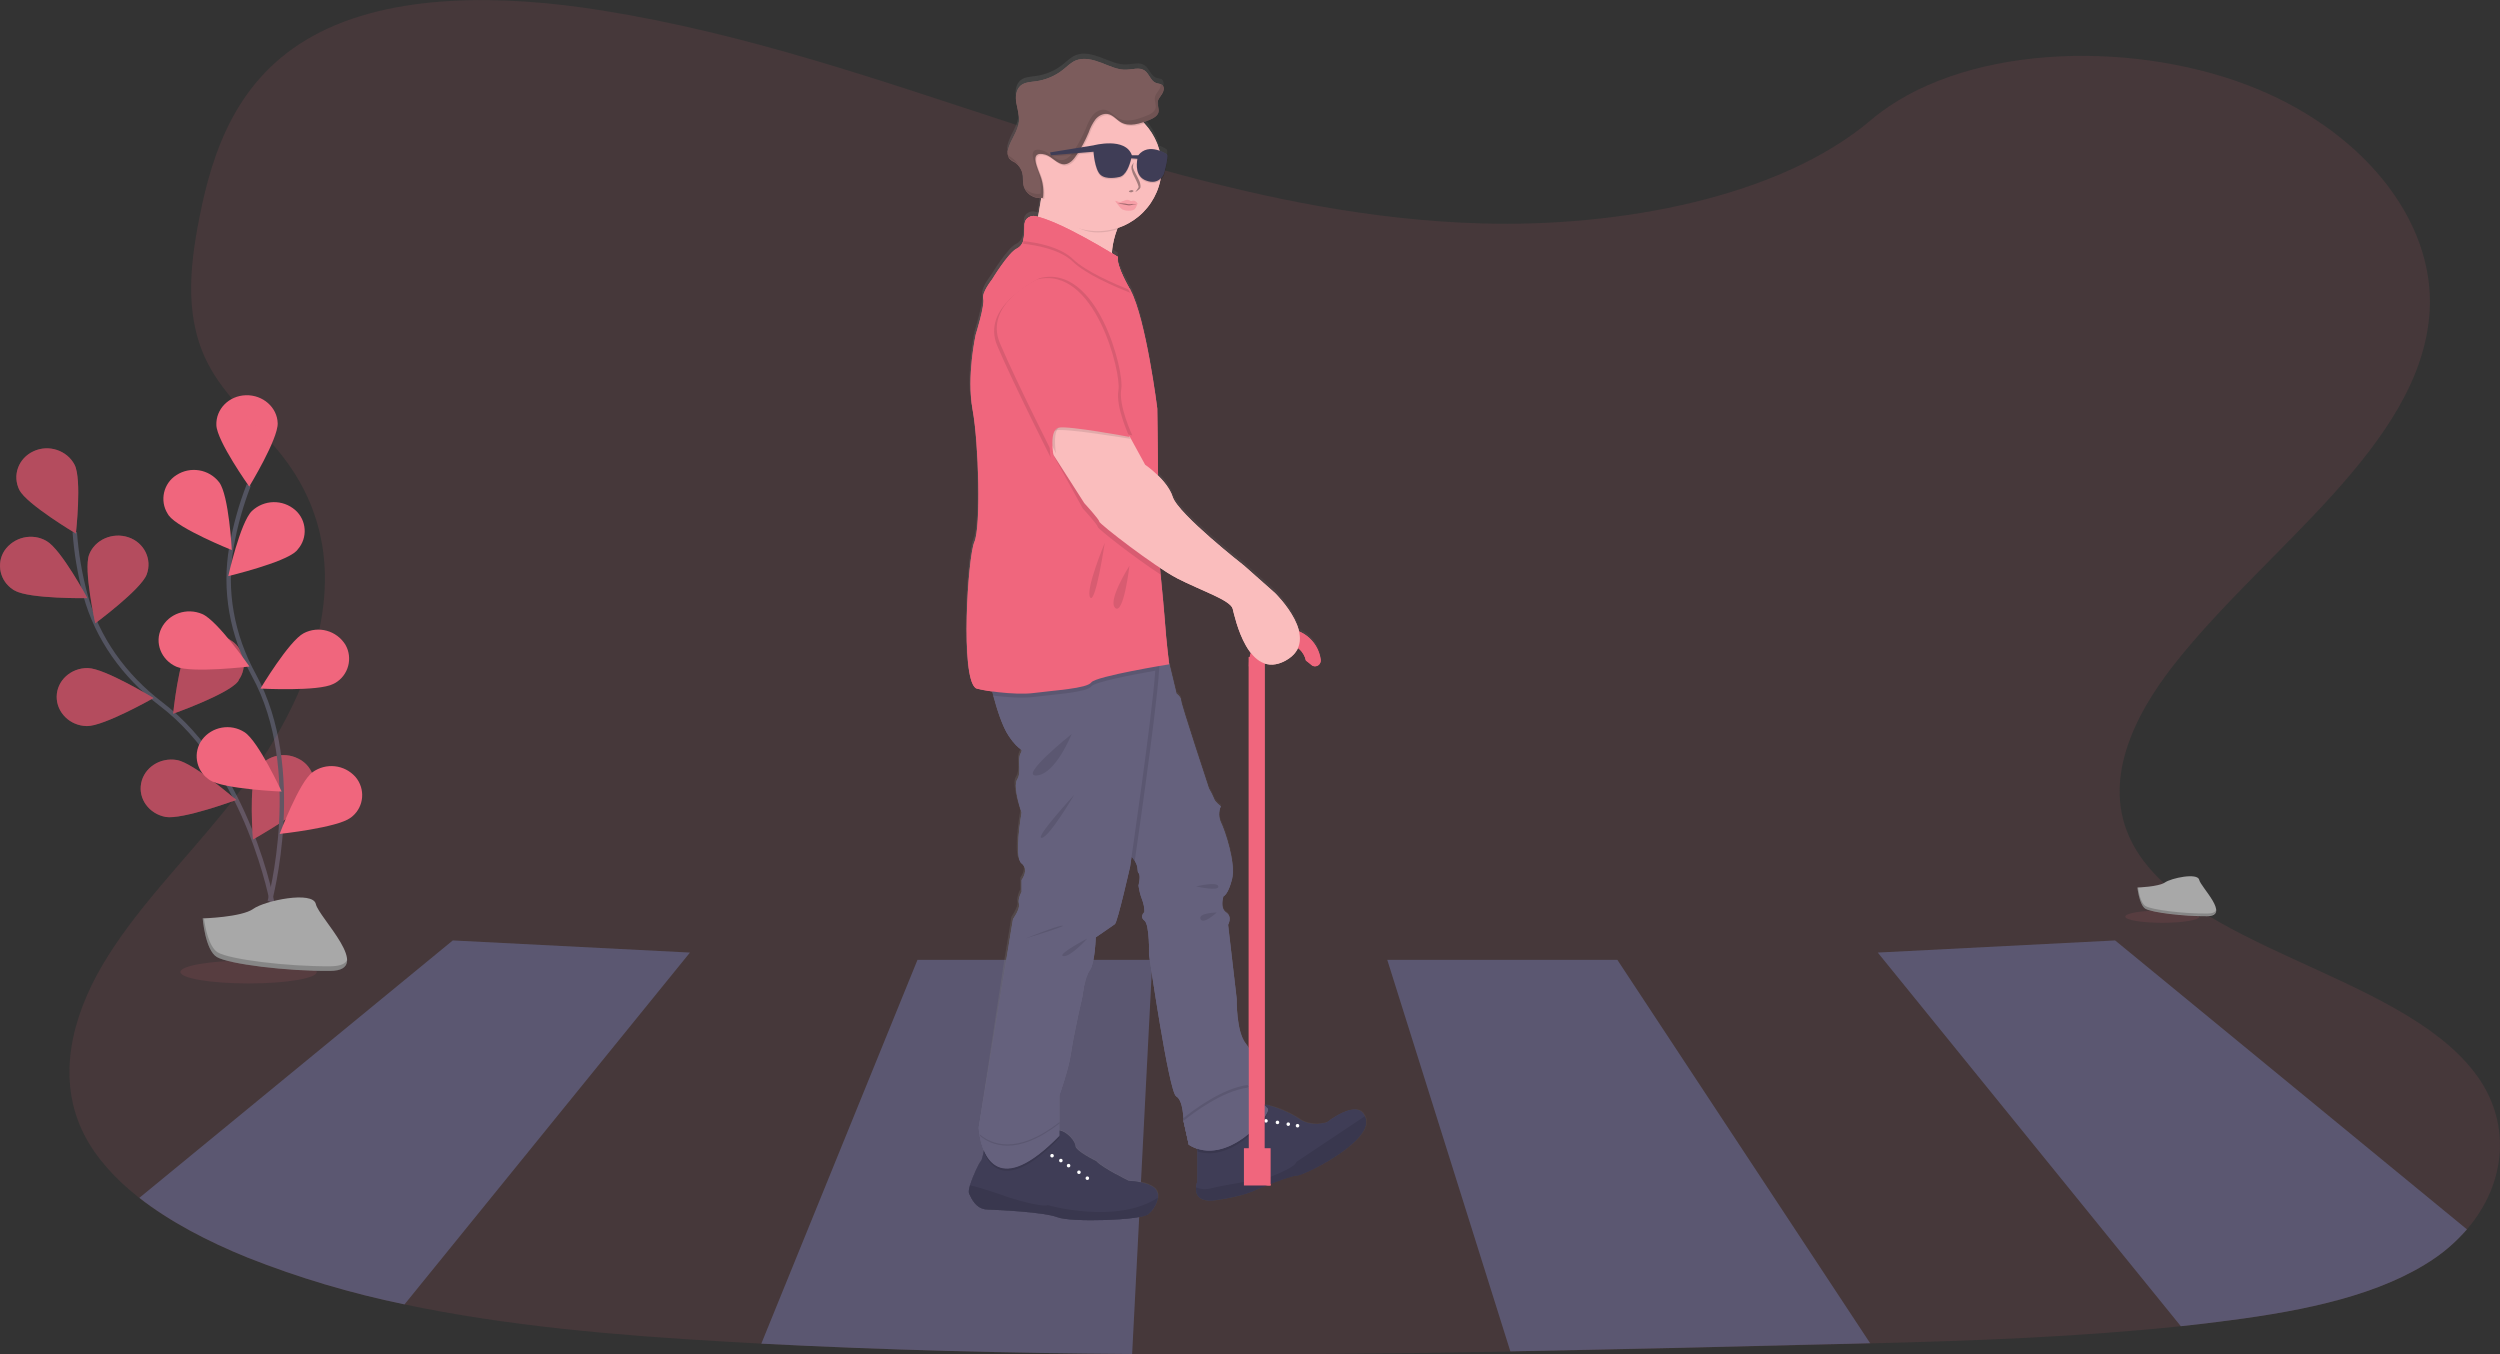 <?xml version="1.0" encoding="utf-8"?>
<!-- Generator: Adobe Illustrator 23.0.3, SVG Export Plug-In . SVG Version: 6.00 Build 0)  -->
<svg version="1.1" id="Layer_1" xmlns="http://www.w3.org/2000/svg" xmlns:xlink="http://www.w3.org/1999/xlink" x="0px" y="0px"
	 viewBox="0 0 1133.5 614" style="enable-background:new 0 0 1133.5 614;" xml:space="preserve">
<rect x="0" y="0" width="1133.5" height="614" fill="#333333" stroke="none"/>
<style type="text/css">
	.st0{fill:none;stroke:#535461;stroke-width:2;stroke-miterlimit:10;}
	.st1{fill:#F0667D;}
	.st2{opacity:0.25;enable-background:new    ;}
	.st3{opacity:0.1;fill:#F0667D;enable-background:new    ;}
	.st4{fill:#65617D;}
	.st5{opacity:0.1;enable-background:new    ;}
	.st6{fill:#3F3D56;}
	.st7{fill:#FFFFFF;}
	.st8{fill:#FABDBD;}
	.st9{fill:#7C5C5C;}
	.st10{opacity:0.1;}
	.st11{fill:url(#SVGID_1_);}
	.st12{fill:#A8A8A8;}
	.st13{opacity:0.2;enable-background:new    ;}
	.st14{opacity:0.35;}
</style>
<title>pedestrian crossing</title>
<path class="st0" d="M123.6,410.3c0,0-10.8-60.9-50.6-91.1c-16.7-12.7-29-29.9-34.3-49.5c-2.5-9.3-4.1-18.8-4.8-28.4"/>
<path class="st1" d="M8.8,222.2c3.4,6.5,25.6,19.7,25.6,19.7s2.8-24.7-0.6-31.2s-11.7-9.3-18.6-6.1S5.5,215.6,8.8,222.2z"/>
<path class="st1" d="M6.8,267.8c6.6,3.8,32.8,3.4,32.8,3.4s-11.8-22.1-18.5-25.9c-6.5-3.8-14.9-1.8-19.1,4.4
	c-3.8,5.9-2,13.8,3.9,17.6C6.2,267.5,6.5,267.7,6.8,267.8z"/>
<path class="st1" d="M39.4,329.2c7.7,0.1,30.2-12.7,30.2-12.7S47.5,303,39.8,302.9c-7.7-0.1-14,5.7-14.1,12.9S31.7,329.1,39.4,329.2
	z"/>
<path class="st1" d="M75.1,370.4c7.6,1.3,32-7.7,32-7.7s-19.3-16.8-26.9-18.1c-7.6-1.3-14.8,3.4-16.2,10.5S67.6,369,75.1,370.4z"/>
<path class="st1" d="M66.5,260.5c-2.6,6.8-23.3,22.1-23.3,22.1s-5.4-24.3-2.8-31.1c2.6-6.8,10.6-10.3,17.8-7.9
	S69.1,253.6,66.5,260.5z"/>
<path class="st1" d="M107.8,309.1c-4.7,5.8-29.3,14.5-29.3,14.5s2.5-24.7,7.1-30.5c4.9-5.8,13.4-6.9,19.5-2.5
	c5.8,4,7.2,11.9,3.2,17.6C108.2,308.6,108,308.9,107.8,309.1z"/>
<path class="st1" d="M140.9,361.6c-3.6,6.4-26.2,19-26.2,19s-2-24.7,1.6-31.2c3.8-6.5,12-8.9,18.8-5.5c6.4,3,9.2,10.6,6.2,17
	C141.1,361.2,141,361.4,140.9,361.6z"/>
<path class="st2" d="M8.8,222.2c3.4,6.5,25.6,19.7,25.6,19.7s2.8-24.7-0.6-31.2s-11.7-9.3-18.6-6.1S5.5,215.6,8.8,222.2z"/>
<path class="st2" d="M6.8,267.8c6.6,3.8,32.8,3.4,32.8,3.4s-11.8-22.1-18.5-25.9c-6.5-3.8-14.9-1.8-19.1,4.4
	c-3.8,5.9-2,13.8,3.9,17.6C6.2,267.5,6.5,267.7,6.8,267.8z"/>
<path class="st2" d="M39.4,329.2c7.7,0.1,30.2-12.7,30.2-12.7S47.5,303,39.8,302.9c-7.7-0.1-14,5.7-14.1,12.9S31.7,329.1,39.4,329.2
	z"/>
<path class="st2" d="M75.1,370.4c7.6,1.3,32-7.7,32-7.7s-19.3-16.8-26.9-18.1c-7.6-1.3-14.8,3.4-16.2,10.5S67.6,369,75.1,370.4z"/>
<path class="st2" d="M66.5,260.5c-2.6,6.8-23.3,22.1-23.3,22.1s-5.4-24.3-2.8-31.1c2.6-6.8,10.6-10.3,17.8-7.9
	S69.1,253.6,66.5,260.5z"/>
<path class="st2" d="M107.8,309.1c-4.7,5.8-29.3,14.5-29.3,14.5s2.5-24.7,7.1-30.5c4.9-5.8,13.4-6.9,19.5-2.5
	c5.8,4,7.2,11.9,3.2,17.6C108.2,308.6,108,308.9,107.8,309.1z"/>
<path class="st2" d="M140.9,361.6c-3.6,6.4-26.2,19-26.2,19s-2-24.7,1.6-31.2c3.8-6.5,12-8.9,18.8-5.5c6.4,3,9.2,10.6,6.2,17
	C141.1,361.2,141,361.4,140.9,361.6z"/>
<path class="st0" d="M122.3,408.7c0,0,16.3-59.8-7.2-102.6c-9.9-18-13.7-38.4-10.1-58.4c1.7-9.5,4.3-18.8,7.8-27.8"/>
<path class="st1" d="M98.1,192.8c0.3,7.3,14.9,27.8,14.9,27.8s13.1-21.5,12.9-28.7s-6.7-12.9-14.4-12.7S97.8,185.5,98.1,192.8z"/>
<path class="st1" d="M76.5,233.7c4.4,6,28.6,15.7,28.6,15.7s-1.3-24.8-5.7-30.7c-4.6-6-13.1-7.4-19.4-3.3c-5.9,3.7-7.7,11.6-4,17.5
	C76.2,233.2,76.3,233.4,76.5,233.7z"/>
<path class="st1" d="M80,302.3c7,3,33.1-0.1,33.1-0.1s-14.4-20.8-21.4-23.8s-15.2-0.2-18.5,6.4S73.1,299.3,80,302.3z"/>
<path class="st1" d="M95.1,353.7c6.3,4.1,32.6,5.2,32.6,5.2s-10.5-22.8-16.8-26.9c-6.3-4.1-14.8-2.6-19.3,3.4
	c-4.1,5.6-2.9,13.6,2.7,17.7C94.5,353.3,94.8,353.5,95.1,353.7z"/>
<path class="st1" d="M134.3,249.9c-5.3,5.2-30.8,11.3-30.8,11.3s5.4-24.3,10.7-29.5c5.5-5.2,14-5.4,19.7-0.4
	c5.2,4.6,5.7,12.6,1.1,17.8C134.8,249.4,134.6,249.6,134.3,249.9z"/>
<path class="st1" d="M151.1,310.1c-6.7,3.5-33,2.1-33,2.1s12.9-21.6,19.6-25.1c6.7-3.5,14.9-1.2,18.9,5.2c3.5,6.1,1.4,13.9-4.7,17.4
	C151.7,309.8,151.4,310,151.1,310.1z"/>
<path class="st1" d="M158.9,370.8c-6,4.5-32.1,7.3-32.1,7.3s8.8-23.4,14.8-27.9c6.1-4.5,14.6-3.6,19.6,2.1
	c4.5,5.3,3.9,13.3-1.4,17.8C159.5,370.4,159.2,370.6,158.9,370.8z"/>
<path class="st3" d="M1118.5,557.4c-4.3,4.9-9.1,9.3-14.5,13c-24.4,16.8-59.1,23.8-92.7,28.2c-7.5,1-15,1.9-22.5,2.7
	c-46.6,4.9-93.8,6.6-141,7.8c-6.8,0.2-13.5,0.3-20.3,0.5c-47.6,1.2-95.2,2.3-142.8,3.2c-57.2,1-114.3,1.6-171.5,1.1
	c-56.1-0.4-112.1-1.8-168.1-4.7c-5.4-0.3-10.8-0.6-16.1-0.9c-49-2.8-98.8-7-145.7-16.9c-24.3-5-48.1-12.1-71.1-21.2
	c-18-7.3-35.3-16.3-49.1-27.1c-10.8-8.5-19.5-18-25-28.8c-12.5-24.7-5.9-52.5,8.4-76.8s35.9-46,54.4-68.8
	c39.6-48.5,65.4-109.9,28.9-159.6c-10.5-14.3-25.7-26.8-34.2-41.8c-12.3-21.5-9.7-45.7-5.2-68.6c6-30.5,17.1-63.4,51.5-82.4
	C177.6-3.4,228.3-2.4,272.7,4.7c65.9,10.5,127,32,188.3,52l0.6,0.2l7.9,2.6l3.5,1.1c5.1,1.7,10.3,3.3,15.5,4.9l1.9,0.6h0.1l0.8,0.3
	l0.7,0.2l1.3,0.4c6.4,2,12.8,3.9,19.3,5.8h0.1c0.9,0.3,1.8,0.5,2.7,0.8h0.1c3.7,1.1,7.4,2.1,11.1,3.2l1.3,0.4l0.2,0.1h0.1
	c46.3,12.8,94,22.6,143.5,24c62.4,1.8,135.1-11.7,176.5-46.8c40.2-34.1,115.8-36.7,170.3-16.1c52,19.6,85.6,61.2,83.1,102.7
	c-3.7,60.4-73.7,106.8-115.4,159.6c-19.5,24.6-33.2,54.2-19.8,80.8c24.3,48.3,120.5,59.4,155.3,104.4
	C1138.9,507.9,1136.8,536.1,1118.5,557.4z"/>
<path class="st4" d="M312.8,431.9L183.4,591.4c-24.3-5-48.1-12.1-71.1-21.2c-18-7.3-35.3-16.3-49.1-27.1l142.1-116.7L312.8,431.9z"
	/>
<path class="st4" d="M1118.5,557.4c-4.3,4.9-9.1,9.3-14.5,13c-24.4,16.8-59.1,23.8-92.7,28.2c-7.5,1-15,1.9-22.5,2.7L851.4,431.9
	l107.6-5.5L1118.5,557.4z"/>
<path class="st4" d="M522.5,435.2l-0.2,4.5l0,0l-0.1,1.2l-4.9,95v0.1l-0.5,11l-0.3,4.9l0,0l-3.2,62c-56.1-0.4-112.1-1.8-168.1-4.7
	l70.8-174L522.5,435.2z"/>
<path class="st4" d="M847.9,609c-6.8,0.2-13.5,0.4-20.3,0.5c-47.6,1.2-95.2,2.3-142.8,3.2l-55.8-177.5h104.3L847.9,609z"/>
<path class="st5" d="M312.8,431.9L183.4,591.4c-24.3-5-48.1-12.1-71.1-21.2c-18-7.3-35.3-16.3-49.1-27.1l142.1-116.7L312.8,431.9z"
	/>
<path class="st5" d="M1118.5,557.4c-4.3,4.9-9.1,9.3-14.5,13c-24.4,16.8-59.1,23.8-92.7,28.2c-7.5,1-15,1.9-22.5,2.7L851.4,431.9
	l107.6-5.5L1118.5,557.4z"/>
<path class="st5" d="M522.5,435.2l-0.2,4.5l0,0l-0.1,1.2l-4.9,95v0.1l-0.5,11l-0.3,4.9l0,0l-3.2,62c-56.1-0.4-112.1-1.8-168.1-4.7
	l70.8-174L522.5,435.2z"/>
<path class="st5" d="M847.9,609c-6.8,0.2-13.5,0.4-20.3,0.5c-47.6,1.2-95.2,2.3-142.8,3.2l-55.8-177.5h104.3L847.9,609z"/>
<path class="st6" d="M588,533c-2.9-0.1-18.7,6.5-18.7,6.5s-5,2.8-17.8,4.6c-8.3,1.2-9.5-2.8-9.2-5.8c0.1-1,0.3-1.9,0.6-2.8v-17.7
	c0,0,26-15.9,28-16.9c0.3-0.1,0.5-0.2,0.8-0.2c3.2-0.1,12.4,3.1,17.4,6.7c5.5,3.9,12.5,1.5,12.5,1.5s13.6-10.9,17.1-2.9
	c0.2,0.5,0.4,0.9,0.5,1.4C621.8,518,590.9,533.1,588,533z"/>
<path class="st5" d="M543,522.1v-4.3c0,0,26-15.9,28-16.9c0.3-0.1,0.5-0.2,0.8-0.2c1.2,1.2,2.3,2.3,2.9,3
	C576.5,505.7,559.3,527.3,543,522.1z"/>
<path class="st4" d="M539,519l-2.4-10.8l0,0c0,0,0-9.3-3.3-11.1S521,433,521,433s0.3-13.8-2.1-15.6s0-3.8,0-3.8c0-2-0.4-4-1.1-5.8
	c-0.8-2-1.3-4.1-1.6-6.3c0,0,1.2-4.5,0-5.7c-0.8-0.8,0.2-2.4-1.7-5.5c-1.3-1.9-2.8-3.5-4.6-4.9c-6.8-5.7-0.1-70.8,1.8-87.5
	c0.3-2.5,0.5-3.9,0.5-3.9h16l2,7.2l3.2,13.3c0,0,2.1,1.4,2.1,3.2s12.6,39.8,12.6,39.8c0.9,1.5,1.7,3.1,2.4,4.8c0.3,1.2,3,3.3,3,3.3
	c-1,2.3-1,4.9,0,7.2c1.8,3.6,6.9,18.6,5.1,25.8s-3.9,7.8-3.9,7.8s-1.8,5.3,1.2,7.3s0.9,5.6,0.9,5.6l3.9,33.6c0,0-0.3,15,4.2,20.4
	s5.1,18.3,5.1,18.3l-3.4,1.4l-0.6,0.3l-0.2,0.1c0,0,6.9,7.2,9,9.3S556.3,529.8,539,519z"/>
<path class="st5" d="M574.6,502.5c-1.8,5.4-20,25-35.7,15.3l-2.4-10.8c4.3-3.5,17.6-13.6,29.3-15.1l-0.2,0.1l0.8,0.8l-0.6,0.3
	l-0.2,0.1C565.6,493.3,572.5,500.5,574.6,502.5z"/>
<path class="st4" d="M539,519l-2.4-10.8c4.3-3.5,17.6-13.6,29.3-15.1l-0.2,0.1c0,0,6.9,7.2,9,9.3S556.3,529.8,539,519z"/>
<circle class="st7" cx="584.1" cy="509.7" r="0.8"/>
<circle class="st7" cx="579.2" cy="508.9" r="0.8"/>
<circle class="st7" cx="588.3" cy="510.4" r="0.8"/>
<circle class="st7" cx="574" cy="508.2" r="0.8"/>
<path class="st5" d="M588,533c-2.9-0.1-18.7,6.5-18.7,6.5s-5,2.8-17.8,4.6c-8.3,1.2-9.5-2.8-9.2-5.8c2.1,1,4.5,1.1,6.7,0.5
	c5.7-1.5,25.4-4.6,25.4-4.6s13-4.7,13.4-7.4l31-20.7c0.2,0.5,0.4,0.9,0.5,1.4C621.8,518,590.9,533.1,588,533z"/>
<rect x="566.2" y="297.9" class="st1" width="7.2" height="231"/>
<path class="st1" d="M572.8,300.5c0.5-5.3,5.3-9.2,10.7-8.7c4.2,0.4,7.7,3.5,8.6,7.7c0.8,0.6,1.6,1.2,2.4,1.9c1,1,2.6,0.9,3.6-0.1
	c0.5-0.6,0.8-1.3,0.7-2.1c0-0.1,0-0.1,0-0.2c-1.3-8.9-9.5-15.1-18.5-13.9c-8.9,1.3-15.1,9.5-13.9,18.5c0.2,1.6,0.7,3.1,1.3,4.5
	C568.6,305.2,570.4,302.5,572.8,300.5z"/>
<rect x="564" y="520.6" class="st1" width="12.1" height="16.9"/>
<path class="st8" d="M512.5,93.3c-2.5,3.2-4.5,6.8-6,10.7c-4.8,12.6-1.2,22.7-1.2,22.7s-43.3-9.6-39.1-14.4
	c2.5-2.9,4.6-14.1,5.9-22.5c0.8-5.4,1.3-9.7,1.3-9.7S525.5,76.3,512.5,93.3z"/>
<path class="st6" d="M525,543c-0.5,2.9-2.1,5.6-4.4,7.5c-3.3,2.8-34.8,3.8-41.1,1.4s-26.8-3.3-31.9-3.5s-7.1-4.9-8.2-7.2
	c-0.3-0.7-0.1-2.1,0.4-3.8c1.3-4.3,4.2-10.3,4.9-10.9c0.5-0.5,0.9-2.4,1.3-4.2c0.3-1.5,0.5-2.8,0.5-2.8c13.7,9.3,31.6-6.5,31.6-6.5
	c0.7-0.4,1.4-0.5,2.2-0.4c3.4,0.4,7.2,4.9,7.2,6.9c0,2.4,9.5,7,9.5,7c2.7,3.1,14.7,8.9,14.7,8.9s8.2,0.2,11.8,3.3
	C524.6,539.8,525.2,541.4,525,543z"/>
<path class="st5" d="M525,543c-0.5,2.9-2.1,5.6-4.4,7.5c-3.3,2.8-34.8,3.8-41.1,1.4s-26.8-3.3-31.9-3.5s-7.1-4.9-8.2-7.2
	c-0.3-0.7-0.1-2.1,0.4-3.8c4.5,1.1,8.9,2.5,13.3,4c6.4,2.5,19.7,6.1,22,5C475,546.5,506.6,555.3,525,543z"/>
<path class="st5" d="M514.5,390.4c-1.3-1.9-2.8-3.5-4.6-4.9c-6.8-5.7-0.1-70.8,1.8-87.5c7.8-0.4,13.3-0.3,13.8,0.9
	C527.1,302.9,516.6,375.7,514.5,390.4z"/>
<path class="st5" d="M480.3,512.6v3.4c-22,22.6-30.8,14.8-34.3,6.3c0.3-1.5,0.5-2.8,0.5-2.8c13.7,9.3,31.6-6.5,31.6-6.5
	C478.7,512.7,479.5,512.5,480.3,512.6z"/>
<path class="st4" d="M523.8,304.1c-1.3,20.1-11.4,88.8-11.4,88.8s-5.7,25.2-6.9,26.1s-8.7,6-8.7,6s-0.3,11.7-2.7,15
	s-3.3,11.7-3.3,11.7s-3.9,16.8-5.1,25.2s-5.4,19.8-5.4,19.8v18.3c-27.7,28.4-34.5,8.9-36.1,0.1c-0.2-1.2-0.4-2.4-0.5-3.7l15.6-94.7
	c0,0,3.3-4.5,2.7-6.9s1.2-5.4,1.2-5.4l0-5.4c0,0,3.6-4.8,0-7.5s0-23.1,0-23.1s-4.1-11.7-2-15s0-8.7,1.5-11.7s0,0-5.4-8.1
	c-2.8-4.2-5.2-11.9-6.9-18.2c-1.5-5.8-2.4-10.5-2.4-10.5s74-10.5,75.8-6C524,300.6,524,302.4,523.8,304.1z"/>
<path class="st5" d="M512.5,93.3c-2.5,3.2-4.5,6.8-6,10.7c-2.8,0.9-5.8,1.4-8.8,1.4c-10.7,0-16.6-7.9-21.6-16.4
	c-0.2-0.4-3.9,1.3-4.1,0.9c0.8-5.4,1.3-9.7,1.3-9.7S525.5,76.3,512.5,93.3z"/>
<path class="st8" d="M526.7,75.8c0,16-12.9,29-29,29s-29-12.9-29-29c0-16,12.9-29,29-29c8,0,15.7,3.3,21.2,9.2
	C523.9,61.4,526.7,68.4,526.7,75.8z"/>
<path class="st5" d="M523.8,304.1c-9.8,1.7-27.5,5.1-29,7.1c-2,2.8-17,3.6-26,4.8c-5.2,0.7-12.8,0.1-18.5-0.6
	c-1.5-5.8-2.4-10.5-2.4-10.5s74-10.5,75.8-6C523.9,300.6,524,302.4,523.8,304.1z"/>
<path class="st1" d="M530.1,301.2c0,0-33.3,5.4-35.3,8.2c-2,2.8-17,3.6-26,4.8s-25.2-1.4-26.4-2.2c-7-4.7-3.6-59.5-0.6-66.3
	s2-44.7-0.8-59.9s1.4-34.1,1.4-34.1s4.2-13.4,3.4-16.2s4-8.8,4-8.8s7.4-12.2,11.2-14c1.4-0.7,2.4-1.9,2.9-3.4c0.7-2.2,0.6-5,0.7-7.4
	c0.2-4,4.2-4,4.2-4c11.4,1.8,38.1,18.6,38.1,18.6c-1,3.8,5.4,14.6,5.4,14.6c0.1,0.2,0.2,0.4,0.3,0.5c7,13.2,12.1,53.6,12.1,53.6
	s0.3,19.3,0.3,33.5c0,7.1-0.2,12.9-0.5,14.4c-0.6,2.7,0.6,15.4,1.7,27.4c0.8,8.3,1.6,16.3,1.9,20.6
	C528.8,291.4,530.1,301.2,530.1,301.2z"/>
<path class="st5" d="M500.9,246.1c0,0-9,21.6-6.6,24.8S500.9,246.1,500.9,246.1z"/>
<path class="st5" d="M512.1,256.5c0,0-10.2,16-6.4,19.2C509.5,278.8,512.1,256.5,512.1,256.5z"/>
<path class="st5" d="M480.3,508.8v5.4c-27.7,28.4-34.5,8.9-36.1,0.1C449.2,518.6,460.8,524,480.3,508.8z"/>
<path class="st4" d="M480.3,509.4v5.4c-27.7,28.4-34.5,8.9-36.1,0.1C449.2,519.2,460.8,524.6,480.3,509.4z"/>
<circle class="st7" cx="477" cy="524" r="0.8"/>
<circle class="st7" cx="489.2" cy="531.5" r="0.8"/>
<circle class="st7" cx="484.5" cy="528.5" r="0.8"/>
<circle class="st7" cx="493" cy="534.2" r="0.8"/>
<circle class="st7" cx="481" cy="526.2" r="0.8"/>
<path class="st5" d="M485.9,332.8c0,0-7.2,18.1-15.8,18.8S485.9,332.8,485.9,332.8z"/>
<path class="st5" d="M487.1,360.3c0,0-11.4,19.4-14.8,19.6S487.1,360.3,487.1,360.3z"/>
<path class="st5" d="M493,425.5c0,0-14.1,7.4-10.9,8S493,425.5,493,425.5z"/>
<path class="st5" d="M465,425.5c0,0,14.2-5.8,16.7-5.8S465,425.5,465,425.5z"/>
<path class="st5" d="M542.3,401.9c0,0,9.7-2.4,10.1,0S542.3,401.9,542.3,401.9z"/>
<path class="st5" d="M551.7,413.7c0,0-8.6,0.2-7.4,3S551.7,413.7,551.7,413.7z"/>
<path class="st5" d="M512.6,132.8c-7.4-2.9-20.3-8.5-26.1-14.1s-16.5-7.5-22.7-8.2c0.7-2.2,0.6-5,0.7-7.4c0.2-4,4.2-4,4.2-4
	c11.4,1.8,38.1,18.6,38.1,18.6c-1,3.8,5.4,14.6,5.4,14.6C512.4,132.4,512.5,132.6,512.6,132.8z"/>
<path class="st1" d="M512.6,131.6c-7.4-2.9-20.3-8.5-26.1-14.1s-16.5-7.6-22.7-8.2c0.7-2.2,0.6-5,0.7-7.4c0.2-4,4.2-4,4.2-4
	c11.4,1.8,38.1,18.6,38.1,18.6c-1,3.8,5.4,14.6,5.4,14.6C512.4,131.2,512.5,131.4,512.6,131.6z"/>
<path class="st5" d="M526.2,260.5c-11.9-7.7-28.5-20.8-28.5-21.6c0-1-6.8-8.4-6.8-8.4l-13.4-24.3l-4.2-10l12-12.6l26.2,16.8l7,12.8
	c2.3,1.6,4.5,3.5,6.5,5.5c0,7.1-0.2,12.9-0.5,14.4C523.9,235.8,525,248.5,526.2,260.5z"/>
<path class="st8" d="M474,193.8l3.6,12.4l14,21.9c0,0,6.8,7.4,6.8,8.4s25,20.4,35.5,25.8s24,9.8,25,13.7s7,32.8,24,23.5
	c17-9.4-4.8-30.6-4.8-30.6l-14-12.4c0,0-29.9-23.4-32.4-31.2s-12.5-14.6-12.5-14.6l-7-12.8L486,181.2L474,193.8z"/>
<path class="st5" d="M469,127.9c0,0-24.4,11.2-16.8,29s24.2,50.6,24.2,50.6s-2-11.4,2.4-12.4s33.8,3.9,33.8,3.9s-8.1-13.3-6.7-20.9
	S495.3,121.3,469,127.9z"/>
<path class="st5" d="M471.4,126.1c0,0-24.4,11.2-16.8,28.9s24.2,50.6,24.2,50.6s-2-11.4,2.4-12.4s32.2,4.2,32.2,4.2
	s-6.4-13.6-5-21.2S497.8,119.5,471.4,126.1z"/>
<path class="st1" d="M470.2,126.7c0,0-24.4,11.2-16.8,29s24.2,50.6,24.2,50.6s-2-11.4,2.4-12.4c4.4-1,32.1,4.2,32.1,4.2
	s-6.4-13.6-5-21.2S496.5,120.1,470.2,126.7z"/>
<path class="st5" d="M518.8,56c-3.4,1.1-7,1.8-10,0.1c-2.1-1.1-3.6-3.3-6-3.8c-2.1-0.4-4.3,0.8-5.7,2.5c-1.3,1.8-2.3,3.7-3,5.8
	c-1.5,3.6-3.4,7-5.5,10.3c-1.3,2-3.1,4.1-5.5,4.2c-3.3,0.1-5.5-3.5-8.7-4.4c-7.8-2.2-3.3,6.4-2.1,9.6c1.1,3.2,1.5,6.6,1.2,9.9
	c-0.3,0.1-0.5,0.1-0.8,0.1c-8-13.9-3.2-31.6,10.7-39.6C494.9,44.2,509.6,46.3,518.8,56z"/>
<path class="st9" d="M473.9,70.1c3.2,0.9,5.4,4.5,8.7,4.4c2.4-0.1,4.2-2.2,5.5-4.2c2.2-3.2,4-6.7,5.5-10.3c0.7-2.1,1.7-4,3-5.8
	c1.4-1.7,3.5-2.9,5.7-2.5c2.3,0.4,3.9,2.6,6,3.8c3.8,2.1,8.5,0.6,12.5-1c2-0.8,4.2-1.9,4.5-3.9c0.2-1.4-0.6-2.9-0.4-4.4
	s1.3-2.5,2-3.7s1.2-2.9,0.1-3.9c-0.8-0.7-1.9-0.6-2.9-1c-2.4-0.9-3-4.1-5.1-5.6c-2.3-1.6-5.4-0.5-8.2-0.4c-4,0.2-7.7-1.7-11.4-3.1
	s-7.9-2.6-11.6-1.1c-2.2,0.9-3.9,2.7-5.8,4.2c-3.6,2.9-8,4.7-12.6,5.3c-2.3,0.3-4.7,0.4-6.5,1.8c-2.2,1.8-2.6,5.1-2.1,7.9
	s1.4,5.6,1.2,8.4c-0.4,4.5-3.7,8.2-4.9,12.6c-0.5,1.4-0.3,3,0.5,4.3c0.7,0.7,1.4,1.2,2.3,1.6c2.2,1.4,3.6,3.7,3.9,6.3
	c0.1,1.3,0,2.6,0.2,3.9c0.8,4.1,4.8,6.7,8.9,6c0.4-3.4,0-6.8-1.2-9.9C470.6,76.5,466.1,68,473.9,70.1z"/>
<g class="st10">
	<path d="M520.5,33.5c0,0.1,0.1,0.1,0.1,0.1L520.5,33.5z"/>
	<path d="M526.8,42.4c0.8-1.2,1.2-2.9,0.1-3.9c-0.2-0.2-0.4-0.3-0.6-0.4c0,0.9-0.2,1.7-0.7,2.5c-0.8,1.2-1.8,2.3-2,3.7
		s0.6,2.9,0.4,4.4c-0.3,2.1-2.6,3.2-4.5,3.9c-4,1.6-8.7,3.1-12.5,1c-2.1-1.2-3.6-3.3-5.9-3.8c-2.1-0.4-4.3,0.8-5.7,2.5
		c-1.3,1.8-2.3,3.7-3,5.8c-1.5,3.6-3.4,7-5.5,10.3c-1.3,2-3.1,4.1-5.5,4.2c-3.3,0.1-5.5-3.5-8.7-4.4c-7.8-2.2-3.3,6.4-2.1,9.6
		c1.1,3.2,1.5,6.6,1.2,10c-2.6,0.5-5.3-0.5-7.1-2.5c1.5,3.1,4.9,4.9,8.3,4.3c0.4-3.4,0-6.8-1.1-9.9c-1.1-3.2-5.6-11.8,2.1-9.6
		c3.2,0.9,5.4,4.5,8.7,4.4c2.4-0.1,4.2-2.2,5.5-4.2c2.2-3.3,4-6.7,5.5-10.3c0.7-2.1,1.7-4,3-5.8c1.3-1.8,3.5-2.7,5.7-2.5
		c2.3,0.4,3.9,2.6,5.9,3.8c3.8,2.1,8.5,0.6,12.5-1c2-0.8,4.2-1.9,4.5-3.9c0.2-1.4-0.6-2.9-0.4-4.4S526.1,43.5,526.8,42.4z"/>
	<path d="M458.7,71.5c-0.5-0.4-1.1-0.7-1.7-1.1c0.1,0.4,0.3,0.9,0.6,1.2c0.7,0.7,1.4,1.2,2.3,1.6c0.7,0.5,1.3,1,1.9,1.7
		C461.1,73.6,460,72.4,458.7,71.5z"/>
</g>
<path class="st5" d="M529.1,70.6c0,0-8.2-5.7-13,0.4h-2.9c-2.9-8.4-17.4-4.5-17.4-4.5l-19.7,3.2l0.4,1.3l19.3-1.6
	c0,0,0.5,7.9,3.1,10.4s8.3,1.1,8.3,1.1c3.4-0.4,5.1-5.8,5.7-8.5l2.8,0.2c-0.5,2.7-0.8,8,3.8,9.8c6.3,2.5,8.3-3.1,8.3-3.1
	S529.8,72.1,529.1,70.6z"/>
<path class="st6" d="M529.1,70c0,0-8.2-5.7-13,0.4h-2.9c-2.9-8.4-17.4-4.5-17.4-4.5l-19.7,3.2l0.4,1.3l19.3-1.6
	c0,0,0.5,7.9,3.1,10.4s8.3,1.1,8.3,1.1c3.4-0.4,5.1-5.8,5.7-8.5l2.8,0.2c-0.5,2.7-0.8,8,3.8,9.8c6.3,2.5,8.2-3.1,8.2-3.1
	S529.8,71.5,529.1,70z"/>
<linearGradient id="SVGID_1_" gradientUnits="userSpaceOnUse" x1="471.469" y1="182.224" x2="653.016" y2="182.224" gradientTransform="matrix(1 0 0 -1 -33.25 471.01)">
	<stop  offset="0" style="stop-color:#808080;stop-opacity:0.25"/>
	<stop  offset="0.54" style="stop-color:#808080;stop-opacity:0.12"/>
	<stop  offset="1" style="stop-color:#808080;stop-opacity:0.1"/>
</linearGradient>
<path class="st11" d="M619.6,507.2c-0.1-0.5-0.3-1-0.5-1.4c-2.5-5.5-9.8-2-14.1,0.7l-0.6,0.3c-1.6,1-2.6,1.9-2.6,1.9h-0.1l0,0
	c-1,0.3-7.3,2-12.4-1.6c-4.8-3.1-10.1-5.4-15.7-6.5v-201c2.7,0.9,5.8,0.6,9.4-1.4c2.1-1.1,3.8-2.7,5.1-4.7c0.2-0.3,0.4-0.7,0.5-1
	l0.1,0.1c1.8,1.4,3.1,3.4,3.5,5.7c0.9,0.6,1.7,1.2,2.4,1.9c1,1,2.6,1,3.6,0c0.2-0.2,0.3-0.4,0.4-0.6c0.3-0.5,0.4-1,0.3-1.6
	c0-0.1,0-0.1,0-0.2c-0.9-5.6-4.6-10.4-9.8-12.6c-1.9-8.8-10.9-17.7-10.9-17.7l-14-12.4c0,0-29.9-23.5-32.5-31.3
	c-1.2-3.6-4-7.1-6.7-9.7c0-13.8-0.3-30.6-0.3-30.6s-5.1-40.6-12.2-53.9c-0.1-0.2-0.2-0.4-0.3-0.5c0,0-5-8.5-5.5-13.1
	c0-0.1,0-0.2,0.1-0.4l-0.1,0c0-0.4,0-0.8,0.1-1.1l-2.7-1.7h-0.1c0.2-2.9,0.7-5.8,1.6-8.6c0.1-0.2,0.1-0.4,0.2-0.7
	c0.2-0.5,0.4-1.1,0.6-1.6c0.1-0.2,0.2-0.5,0.3-0.7c0.3-0.1,0.6-0.2,0.9-0.3c8.5-3.1,15.1-10.1,17.7-18.7c0.1-0.3,0.2-0.5,0.2-0.8
	c0.2-0.6,0.3-1.2,0.5-1.8c0.1-0.1,0.2-0.1,0.2-0.2c0.6-0.6,1.1-1.4,1.5-2.2c0,0,0,0,0-0.1c0.1-0.4,0.9-3.2,1.3-5.6l0,0
	c0,0,0-0.1,0-0.1c0.1-0.8,0.2-1.5,0.2-2.3c0.1-0.5,0-0.9-0.2-1.4c-1.1-0.7-2.2-1.3-3.4-1.7c-1.1-4.2-3.1-8-5.9-11.3
	c0,0-0.1-0.1-0.1-0.1c-0.3-0.3-0.5-0.6-0.8-0.9s-0.4-0.4-0.6-0.6c0.9-0.3,1.7-0.6,2.5-0.9c1.7-0.6,3.5-1.5,4.3-3.1c0,0,0-0.1,0-0.1
	c0.1-0.2,0.2-0.5,0.2-0.8c0.1-1-0.1-2-0.3-2.9c0-0.1,0-0.2,0-0.3l0,0c-0.1-0.4-0.1-0.8,0-1.2c0.2-1.4,1.3-2.5,2-3.7
	c0.2-0.3,0.3-0.5,0.4-0.8l0,0l0,0c0.4-0.8,0.4-1.9,0-2.7c-0.1-0.2-0.2-0.4-0.4-0.5c-0.2-0.2-0.4-0.3-0.6-0.4v0.1
	c-0.7-0.3-1.5-0.4-2.2-0.6c-2.4-0.9-3-4.2-5.1-5.6c-2.3-1.6-5.4-0.5-8.2-0.4c-4,0.2-7.8-1.7-11.5-3.1s-8-2.6-11.6-1.1
	c-2.2,0.9-3.9,2.7-5.8,4.2c-3.6,2.9-8,4.7-12.6,5.3c-2.3,0.3-4.7,0.4-6.5,1.8c-2,1.6-2.5,4.3-2.3,6.8c0,0.4,0.1,0.7,0.1,1.1
	c0.4,2.8,1.4,5.6,1.2,8.5c0,0.1,0,0.3-0.1,0.5c-0.2,1.2-0.5,2.4-1,3.5c-1.2,2.9-3,5.6-3.8,8.7c-0.3,0.9-0.3,1.8-0.2,2.8
	c0,0,0,0.1,0,0.1l0,0c0,0.1,0.1,0.2,0.1,0.4l0,0.1c0,0.1,0.1,0.1,0.1,0.2c0.1,0.2,0.2,0.5,0.4,0.7c0.7,0.7,1.4,1.2,2.3,1.6
	c2.2,1.4,3.6,3.7,3.9,6.3c0.1,1.3,0,2.6,0.2,3.9c0.1,0.6,0.2,1.1,0.5,1.6l0,0l0,0c1.2,2.6,3.8,4.4,6.7,4.5c0.1,0,0.2,0,0.3,0
	c0.2,0,0.3,0,0.5,0l0,0c-0.1,0.4-0.1,0.9-0.2,1.3c0,0.2-0.1,0.4-0.1,0.7c0,0.1,0,0.1,0,0.2c-0.3,2.1-0.7,4.2-1.1,6.4
	c-0.6-0.2-1.3-0.3-1.9-0.4c0,0-4,0-4.2,4c-0.1,2.4,0,5.2-0.7,7.4c-0.4,1.5-1.5,2.8-2.9,3.4c-3.8,1.8-11.2,14-11.2,14s-4.8,6-4,8.8
	c0,0.1,0,0.1,0,0.2c0.1,0.7,0.1,1.3,0,2l0,0c-0.5,4.7-3.4,14.1-3.4,14.1c-1.6,7.7-2.4,15.6-2.4,23.5c0,3.6,0.3,7.2,1,10.8
	c1.7,9.1,2.7,26.4,2.6,40.2c0,0.8,0,1.5,0,2.3c-0.1,8.4-0.7,15.2-1.8,17.7c-1.7,3.9-3.6,23.7-3.5,40.7c0,12.7,1.1,23.9,4.1,25.9
	c2.3,0.7,4.7,1.2,7.1,1.5h0.3c0.1,0.4,0.2,0.8,0.3,1.2s0.1,0.5,0.2,0.7s0.2,0.8,0.3,1.1c1.6,6.1,3.9,13.2,6.6,17.2
	c4.9,7.3,6.6,5.6,5.8,7.4c-0.1,0.2-0.2,0.4-0.4,0.7c-0.4,0.9-0.6,2-0.6,3l0,0c0,1.8,0.2,3.7,0,5.5c-0.1,1.1-0.4,2.2-1,3.1
	c-0.5,0.9-0.7,1.8-0.6,2.8l0,0c0,4.7,2.6,12.2,2.6,12.2l-0.1,0.7c-0.3,1.8-1.1,7-1.4,11.9c0,0,0,0.1,0,0.2
	c-0.3,4.7-0.1,9.3,1.5,10.4c1.2,0.9,1.8,2.4,1.6,3.8c-0.2,1.3-0.8,2.6-1.6,3.7v0.6l0,4.8l-0.1,0.1c-0.7,1.3-1.1,2.7-1.3,4.1l0,0
	c0,0.4,0,0.8,0.1,1.2c0.1,0.4,0.1,0.9,0,1.3l0,0c-0.4,2.4-2.7,5.6-2.7,5.6l-3.2,19.3L443.8,511c0,0,0,0.1,0,0.1
	c0.1,1.2,0.2,2.4,0.5,3.6c0,0.1,0,0.1,0,0.2c0.4,2.2,1,4.3,1.9,6.4c0,0,0,0.1,0,0.1l0,0c0,0.2-0.1,0.5-0.1,0.7
	c-0.3,1.7-0.8,3.7-1.3,4.2s-3.6,6.7-4.9,11c-0.1,0.5-0.3,0.9-0.3,1.3c0,0,0,0,0,0.1c-0.1,0.4-0.2,0.7-0.2,1.1c0,0.3,0,0.5,0,0.8
	c0,0.2,0.1,0.4,0.1,0.6c1.1,2.3,3.1,7,8.2,7.2s25.5,1.1,31.9,3.5c0.7,0.2,1.4,0.4,2.1,0.5l0.7,0.1h0.1l0.8,0.1
	c0.3,0,0.7,0.1,1.1,0.1c0.6,0.1,1.3,0.1,2,0.2c0.9,0.1,1.9,0.1,2.9,0.2h1.4c4.3,0.1,9.2,0,13.8-0.2c4-0.2,8-0.6,12-1.2
	c1.5-0.1,3-0.6,4.3-1.3c2.3-1.9,3.8-4.6,4.4-7.6c0.3-1.6-0.3-3.3-1.6-4.4c-1.9-1.4-4-2.3-6.3-2.6c-1.8-0.4-3.7-0.6-5.5-0.7
	c0,0-12-5.8-14.7-8.9c0,0-9.5-4.6-9.5-7c0-2-3.8-6.5-7.2-6.9v-16.1l0.1-0.2c0-0.1,0.1-0.2,0.1-0.3s0.2-0.6,0.3-1c0-0.1,0-0.1,0-0.2
	c0.1-0.2,0.2-0.5,0.3-0.7s0.2-0.5,0.3-0.8s0.2-0.6,0.3-0.9c0.5-1.5,1-3.2,1.5-5c0.1-0.4,0.3-0.9,0.4-1.3c0-0.1,0-0.2,0.1-0.3
	c0.9-3,1.5-6.1,2-9.2c0.7-4.9,2.3-12.6,3.5-18.2l0,0c0.1-0.6,0.3-1.2,0.4-1.7l0,0c0.1-0.3,0.1-0.5,0.2-0.8l0.1-0.4
	c0.1-0.3,0.1-0.6,0.2-0.9c0.4-1.7,0.6-2.8,0.6-2.8c0,0,0,0,0,0c0.1-0.3,0.1-0.4,0.1-0.4s0.2-2,0.7-4.5c0-0.2,0.1-0.4,0.1-0.6
	c0.4-2.3,1.2-4.6,2.4-6.6c0.7-1.2,1.2-2.5,1.5-3.8c0-0.1,0-0.3,0.1-0.4c0-0.1,0-0.1,0-0.2c0.6-3.3,1-6.7,1.1-10.1c0-0.3,0-0.5,0-0.5
	s7.5-5.1,8.7-6s5.9-22,6.8-25.6l0,0l0.1-0.5c0,0,0.2-1.4,0.5-3.8c0-0.3,0.1-0.5,0.1-0.8c0.5,0.6,1,1.3,1.5,2v0
	c2,3.1,0.9,4.7,1.7,5.6c1.1,1.1,0.2,5,0,5.6c0,0,0,0.1,0,0.1l0,0c0.3,2.2,0.8,4.3,1.6,6.3c0.7,1.9,1.1,3.8,1.1,5.8l-0.2,0.2
	c-0.5,0.5-0.8,1-0.9,1.7l0,0c0,0.8,0.3,1.5,1,1.9c2.4,1.8,2.1,15.7,2.1,15.7s0.1,1,0.4,2.7c0.2,1.2,0.4,2.7,0.7,4.5l0,0
	c2.5,16.5,8.6,55.8,11.2,57.2s3.2,7.5,3.3,10c0,0.5,0,0.8,0,1v0.2l2.4,10.8c1.2,0.7,2.5,1.3,3.8,1.8l0.2,0.1v14.7
	c-0.3,0.9-0.6,1.9-0.6,2.8c0,0,0,0.1,0,0.2c-0.2,2.9,1,6.8,9.2,5.6l1.2-0.2c1.8-0.3,3.5-0.6,5-0.9c8.3-1.7,11.7-3.6,11.7-3.6
	s2-0.8,4.6-1.9l0.2-0.1h2v-0.8c2.4-1,5.1-2,7.3-2.7c0.6-0.2,1.2-0.4,1.7-0.5c0.9-0.3,1.9-0.5,2.9-0.6c0.4,0,0.8-0.1,1.1-0.2
	c0.1,0,0.3-0.1,0.5-0.2C597,530.1,622,516.8,619.6,507.2z M550.6,361.5c-0.7-1.7-1.5-3.3-2.4-4.8c0,0-12.6-38.2-12.6-40
	c0-1.8-2.1-3.2-2.1-3.2l-3.2-13.3c0,0-1.4-9.8-2-20.3c-0.3-4.3-1.1-12.3-1.9-20.7c0-0.5-0.1-0.9-0.1-1.4c-0.1-0.5-0.1-1.1-0.2-1.6
	c2.6,1.7,5.3,3.3,8,4.8c10.6,5.4,24,9.9,25,13.8c0.6,2.3,3,13.5,8.3,20.2c-0.1,0.4-0.2,0.7-0.3,1.1c-0.1,0.2-0.1,0.5-0.2,0.7h-0.4
	v178.4c-0.1-0.2-0.2-0.3-0.3-0.5c-0.3-0.6-0.7-1.2-1.2-1.8c-4.5-5.4-4.2-20.5-4.2-20.5l-3.9-33.6v-0.1c0.1-0.1,0.2-0.3,0.2-0.4l0,0
	c0.5-1,1.2-3.6-1.1-5.1s-1.8-5.2-1.4-6.7c0-0.2,0.1-0.4,0.2-0.7c0,0,1.5-0.4,3-4.7c0-0.1,0-0.1,0.1-0.2c0.3-0.8,0.6-1.8,0.9-2.9
	c1.8-7.2-3.3-22.3-5.1-25.9c-0.8-1.7-1-3.6-0.6-5.4c0.1-0.4,0.2-0.7,0.3-1c0.2-0.5,0.3-0.8,0.3-0.8S550.9,362.7,550.6,361.5
	L550.6,361.5z M565.9,493l0.2-0.1h0.1l0.1-0.1h0.1v0.8l-0.3-0.3l-0.2-0.2L565.9,493z"/>
<path class="st6" d="M588,533c-2.9-0.1-18.7,6.5-18.7,6.5s-5,2.8-17.8,4.6c-8.3,1.2-9.5-2.8-9.2-5.8c0.1-1,0.3-1.9,0.6-2.8v-17.7
	c0,0,26-15.9,28-16.9c0.3-0.1,0.5-0.2,0.8-0.2c3.2-0.1,12.4,3.1,17.4,6.7c5.5,3.9,12.5,1.5,12.5,1.5s13.6-10.9,17.1-2.9
	c0.2,0.5,0.4,0.9,0.5,1.4C621.8,518,590.9,533.1,588,533z"/>
<path class="st5" d="M543,522.1v-4.3c0,0,26-15.9,28-16.9c0.3-0.1,0.5-0.2,0.8-0.2c1.2,1.2,2.3,2.3,2.9,3
	C576.5,505.7,559.3,527.3,543,522.1z"/>
<path class="st4" d="M539,519l-2.4-10.8l0,0c0,0,0-9.3-3.3-11.1S521,433,521,433s0.3-13.8-2.1-15.6s0-3.8,0-3.8c0-2-0.4-4-1.1-5.8
	c-0.8-2-1.3-4.1-1.6-6.3c0,0,1.2-4.5,0-5.7c-0.8-0.8,0.2-2.4-1.7-5.5c-1.3-1.9-2.8-3.5-4.6-4.9c-6.8-5.7-0.1-70.8,1.8-87.5
	c0.3-2.5,0.5-3.9,0.5-3.9h16l2,7.2l3.2,13.3c0,0,2.1,1.4,2.1,3.2s12.6,39.8,12.6,39.8c0.9,1.5,1.7,3.1,2.4,4.8c0.3,1.2,3,3.3,3,3.3
	c-1,2.3-1,4.9,0,7.2c1.8,3.6,6.9,18.6,5.1,25.8s-3.9,7.8-3.9,7.8s-1.8,5.3,1.2,7.3s0.9,5.6,0.9,5.6l3.9,33.6c0,0-0.3,15,4.2,20.4
	s5.1,18.3,5.1,18.3l-3.4,1.4l-0.6,0.3l-0.2,0.1c0,0,6.9,7.2,9,9.3S556.3,529.8,539,519z"/>
<path class="st5" d="M574.6,502.5c-1.8,5.4-20,25-35.7,15.3l-2.4-10.8c4.3-3.5,17.6-13.6,29.3-15.1l-0.2,0.1l0.8,0.8l-0.6,0.3
	l-0.2,0.1C565.6,493.3,572.5,500.5,574.6,502.5z"/>
<path class="st4" d="M539,519l-2.4-10.8c4.3-3.5,17.6-13.6,29.3-15.1l-0.2,0.1c0,0,6.9,7.2,9,9.3S556.3,529.8,539,519z"/>
<circle class="st7" cx="584.1" cy="509.7" r="0.8"/>
<circle class="st7" cx="579.2" cy="508.9" r="0.8"/>
<circle class="st7" cx="588.3" cy="510.4" r="0.8"/>
<circle class="st7" cx="574" cy="508.2" r="0.8"/>
<path class="st5" d="M588,533c-2.9-0.1-18.7,6.5-18.7,6.5s-5,2.8-17.8,4.6c-8.3,1.2-9.5-2.8-9.2-5.8c2.1,1,4.5,1.1,6.7,0.5
	c5.7-1.5,25.4-4.6,25.4-4.6s13-4.7,13.4-7.4l31-20.7c0.2,0.5,0.4,0.9,0.5,1.4C621.8,518,590.9,533.1,588,533z"/>
<rect x="566.2" y="297.9" class="st1" width="7.2" height="231"/>
<path class="st1" d="M572.8,300.5c0.5-5.3,5.3-9.2,10.7-8.7c4.2,0.4,7.7,3.5,8.6,7.7c0.8,0.6,1.6,1.2,2.4,1.9c1,1,2.6,0.9,3.6-0.1
	c0.5-0.6,0.8-1.3,0.7-2.1c0-0.1,0-0.1,0-0.2c-1.3-8.9-9.5-15.1-18.5-13.9c-8.9,1.3-15.1,9.5-13.9,18.5c0.2,1.6,0.7,3.1,1.3,4.5
	C568.6,305.2,570.4,302.5,572.8,300.5z"/>
<rect x="564" y="520.6" class="st1" width="12.1" height="16.9"/>
<path class="st8" d="M512.5,93.3c-2.5,3.2-4.5,6.8-6,10.7c-4.8,12.6-1.2,22.7-1.2,22.7s-43.3-9.6-39.1-14.4
	c2.5-2.9,4.6-14.1,5.9-22.5c0.8-5.4,1.3-9.7,1.3-9.7S525.5,76.3,512.5,93.3z"/>
<path class="st6" d="M525,543c-0.5,2.9-2.1,5.6-4.4,7.5c-3.3,2.8-34.8,3.8-41.1,1.4s-26.8-3.3-31.9-3.5s-7.1-4.9-8.2-7.2
	c-0.3-0.7-0.1-2.1,0.4-3.8c1.3-4.3,4.2-10.3,4.9-10.9c0.5-0.5,0.9-2.4,1.3-4.2c0.3-1.5,0.5-2.8,0.5-2.8c13.7,9.3,31.6-6.5,31.6-6.5
	c0.7-0.4,1.4-0.5,2.2-0.4c3.4,0.4,7.2,4.9,7.2,6.9c0,2.4,9.5,7,9.5,7c2.7,3.1,14.7,8.9,14.7,8.9s8.2,0.2,11.8,3.3
	C524.6,539.8,525.2,541.4,525,543z"/>
<path class="st5" d="M525,543c-0.5,2.9-2.1,5.6-4.4,7.5c-3.3,2.8-34.8,3.8-41.1,1.4s-26.8-3.3-31.9-3.5s-7.1-4.9-8.2-7.2
	c-0.3-0.7-0.1-2.1,0.4-3.8c4.5,1.1,8.9,2.5,13.3,4c6.4,2.5,19.7,6.1,22,5C475,546.5,506.6,555.3,525,543z"/>
<path class="st5" d="M514.5,390.4c-1.3-1.9-2.8-3.5-4.6-4.9c-6.8-5.7-0.1-70.8,1.8-87.5c7.8-0.4,13.3-0.3,13.8,0.9
	C527.1,302.9,516.6,375.7,514.5,390.4z"/>
<path class="st5" d="M480.3,512.6v3.4c-22,22.6-30.8,14.8-34.3,6.3c0.3-1.5,0.5-2.8,0.5-2.8c13.7,9.3,31.6-6.5,31.6-6.5
	C478.7,512.7,479.5,512.5,480.3,512.6z"/>
<path class="st4" d="M523.8,304.1c-1.3,20.1-11.4,88.8-11.4,88.8s-5.7,25.2-6.9,26.1s-8.7,6-8.7,6s-0.3,11.7-2.7,15
	s-3.3,11.7-3.3,11.7s-3.9,16.8-5.1,25.2s-5.4,19.8-5.4,19.8v18.3c-27.7,28.4-34.5,8.9-36.1,0.1c-0.2-1.2-0.4-2.4-0.5-3.7l15.6-94.7
	c0,0,3.3-4.5,2.7-6.9s1.2-5.4,1.2-5.4l0-5.4c0,0,3.6-4.8,0-7.5s0-23.1,0-23.1s-4.1-11.7-2-15s0-8.7,1.5-11.7s0,0-5.4-8.1
	c-2.8-4.2-5.2-11.9-6.9-18.2c-1.5-5.8-2.4-10.5-2.4-10.5s74-10.5,75.8-6C524,300.6,524,302.4,523.8,304.1z"/>
<path class="st5" d="M512.5,93.3c-2.5,3.2-4.5,6.8-6,10.7c-2.8,0.9-5.8,1.4-8.8,1.4c-10.7,0-16.6-7.9-21.6-16.4
	c-0.2-0.4-3.9,1.3-4.1,0.9c0.8-5.4,1.3-9.7,1.3-9.7S525.5,76.3,512.5,93.3z"/>
<path class="st8" d="M526.7,75.8c0,16-12.9,29-29,29s-29-12.9-29-29c0-16,12.9-29,29-29c8,0,15.7,3.3,21.2,9.2
	C523.9,61.4,526.7,68.4,526.7,75.8z"/>
<path class="st5" d="M523.8,304.1c-9.8,1.7-27.5,5.1-29,7.1c-2,2.8-17,3.6-26,4.8c-5.2,0.7-12.8,0.1-18.5-0.6
	c-1.5-5.8-2.4-10.5-2.4-10.5s74-10.5,75.8-6C523.9,300.6,524,302.4,523.8,304.1z"/>
<path class="st1" d="M530.1,301.2c0,0-33.3,5.4-35.3,8.2c-2,2.8-17,3.6-26,4.8s-25.2-1.4-26.4-2.2c-7-4.7-3.6-59.5-0.6-66.3
	s2-44.7-0.8-59.9s1.4-34.1,1.4-34.1s4.2-13.4,3.4-16.2s4-8.8,4-8.8s7.4-12.2,11.2-14c1.4-0.7,2.4-1.9,2.9-3.4c0.7-2.2,0.6-5,0.7-7.4
	c0.2-4,4.2-4,4.2-4c11.4,1.8,38.1,18.6,38.1,18.6c-1,3.8,5.4,14.6,5.4,14.6c0.1,0.2,0.2,0.4,0.3,0.5c7,13.2,12.1,53.6,12.1,53.6
	s0.3,19.3,0.3,33.5c0,7.1-0.2,12.9-0.5,14.4c-0.6,2.7,0.6,15.4,1.7,27.4c0.8,8.3,1.6,16.3,1.9,20.6
	C528.8,291.4,530.1,301.2,530.1,301.2z"/>
<path class="st5" d="M500.9,246.1c0,0-9,21.6-6.6,24.8S500.9,246.1,500.9,246.1z"/>
<path class="st5" d="M512.1,256.5c0,0-10.2,16-6.4,19.2C509.5,278.8,512.1,256.5,512.1,256.5z"/>
<path class="st5" d="M480.3,508.8v5.4c-27.7,28.4-34.5,8.9-36.1,0.1C449.2,518.6,460.8,524,480.3,508.8z"/>
<path class="st4" d="M480.3,509.4v5.4c-27.7,28.4-34.5,8.9-36.1,0.1C449.2,519.2,460.8,524.6,480.3,509.4z"/>
<circle class="st7" cx="477" cy="524" r="0.8"/>
<circle class="st7" cx="489.2" cy="531.5" r="0.8"/>
<circle class="st7" cx="484.5" cy="528.5" r="0.8"/>
<circle class="st7" cx="493" cy="534.2" r="0.8"/>
<circle class="st7" cx="481" cy="526.2" r="0.8"/>
<path class="st5" d="M485.9,332.8c0,0-7.2,18.1-15.8,18.8S485.9,332.8,485.9,332.8z"/>
<path class="st5" d="M487.1,360.3c0,0-11.4,19.4-14.8,19.6S487.1,360.3,487.1,360.3z"/>
<path class="st5" d="M493,425.5c0,0-14.1,7.4-10.9,8S493,425.5,493,425.5z"/>
<path class="st5" d="M465,425.5c0,0,14.2-5.8,16.7-5.8S465,425.5,465,425.5z"/>
<path class="st5" d="M542.3,401.9c0,0,9.7-2.4,10.1,0S542.3,401.9,542.3,401.9z"/>
<path class="st5" d="M551.7,413.7c0,0-8.6,0.2-7.4,3S551.7,413.7,551.7,413.7z"/>
<path class="st5" d="M512.6,132.8c-7.4-2.9-20.3-8.5-26.1-14.1s-16.5-7.5-22.7-8.2c0.7-2.2,0.6-5,0.7-7.4c0.2-4,4.2-4,4.2-4
	c11.4,1.8,38.1,18.6,38.1,18.6c-1,3.8,5.4,14.6,5.4,14.6C512.4,132.4,512.5,132.6,512.6,132.8z"/>
<path class="st1" d="M512.6,131.6c-7.4-2.9-20.3-8.5-26.1-14.1s-16.5-7.6-22.7-8.2c0.7-2.2,0.6-5,0.7-7.4c0.2-4,4.2-4,4.2-4
	c11.4,1.8,38.1,18.6,38.1,18.6c-1,3.8,5.4,14.6,5.4,14.6C512.4,131.2,512.5,131.4,512.6,131.6z"/>
<path class="st5" d="M526.2,260.5c-11.9-7.7-28.5-20.8-28.5-21.6c0-1-6.8-8.4-6.8-8.4l-13.4-24.3l-4.2-10l12-12.6l26.2,16.8l7,12.8
	c2.3,1.6,4.5,3.5,6.5,5.5c0,7.1-0.2,12.9-0.5,14.4C523.9,235.8,525,248.5,526.2,260.5z"/>
<path class="st8" d="M474,193.8l3.6,12.4l14,21.9c0,0,6.8,7.4,6.8,8.4s25,20.4,35.5,25.8s24,9.8,25,13.7s7,32.8,24,23.5
	c17-9.4-4.8-30.6-4.8-30.6l-14-12.4c0,0-29.9-23.4-32.4-31.2s-12.5-14.6-12.5-14.6l-7-12.8L486,181.2L474,193.8z"/>
<path class="st5" d="M469,127.9c0,0-24.4,11.2-16.8,29s24.2,50.6,24.2,50.6s-2-11.4,2.4-12.4s33.8,3.9,33.8,3.9s-8.1-13.3-6.7-20.9
	S495.3,121.3,469,127.9z"/>
<path class="st5" d="M471.4,126.1c0,0-24.4,11.2-16.8,28.9s24.2,50.6,24.2,50.6s-2-11.4,2.4-12.4s32.2,4.2,32.2,4.2
	s-6.4-13.6-5-21.2S497.8,119.5,471.4,126.1z"/>
<path class="st1" d="M470.2,126.7c0,0-24.4,11.2-16.8,29s24.2,50.6,24.2,50.6s-2-11.4,2.4-12.4c4.4-1,32.1,4.2,32.1,4.2
	s-6.4-13.6-5-21.2S496.5,120.1,470.2,126.7z"/>
<path class="st5" d="M518.8,56c-3.4,1.1-7,1.8-10,0.1c-2.1-1.1-3.6-3.3-6-3.8c-2.1-0.4-4.3,0.8-5.7,2.5c-1.3,1.8-2.3,3.7-3,5.8
	c-1.5,3.6-3.4,7-5.5,10.3c-1.3,2-3.1,4.1-5.5,4.2c-3.3,0.1-5.5-3.5-8.7-4.4c-7.8-2.2-3.3,6.4-2.1,9.6c1.1,3.2,1.5,6.6,1.2,9.9
	c-0.3,0.1-0.5,0.1-0.8,0.1c-8-13.9-3.2-31.6,10.7-39.6C494.9,44.2,509.6,46.3,518.8,56z"/>
<path class="st9" d="M473.9,70.1c3.2,0.9,5.4,4.5,8.7,4.4c2.4-0.1,4.2-2.2,5.5-4.2c2.2-3.2,4-6.7,5.5-10.3c0.7-2.1,1.7-4,3-5.8
	c1.4-1.7,3.5-2.9,5.7-2.5c2.3,0.4,3.9,2.6,6,3.8c3.8,2.1,8.5,0.6,12.5-1c2-0.8,4.2-1.9,4.5-3.9c0.2-1.4-0.6-2.9-0.4-4.4
	s1.3-2.5,2-3.7s1.2-2.9,0.1-3.9c-0.8-0.7-1.9-0.6-2.9-1c-2.4-0.9-3-4.1-5.1-5.6c-2.3-1.6-5.4-0.5-8.2-0.4c-4,0.2-7.7-1.7-11.4-3.1
	s-7.9-2.6-11.6-1.1c-2.2,0.9-3.9,2.7-5.8,4.2c-3.6,2.9-8,4.7-12.6,5.3c-2.3,0.3-4.7,0.4-6.5,1.8c-2.2,1.8-2.6,5.1-2.1,7.9
	s1.4,5.6,1.2,8.4c-0.4,4.5-3.7,8.2-4.9,12.6c-0.5,1.4-0.3,3,0.5,4.3c0.7,0.7,1.4,1.2,2.3,1.6c2.2,1.4,3.6,3.7,3.9,6.3
	c0.1,1.3,0,2.6,0.2,3.9c0.8,4.1,4.8,6.7,8.9,6c0.4-3.4,0-6.8-1.2-9.9C470.6,76.5,466.1,68,473.9,70.1z"/>
<g class="st10">
	<path d="M520.5,33.5c0,0.1,0.1,0.1,0.1,0.1L520.5,33.5z"/>
	<path d="M526.8,42.4c0.8-1.2,1.2-2.9,0.1-3.9c-0.2-0.2-0.4-0.3-0.6-0.4c0,0.9-0.2,1.7-0.7,2.5c-0.8,1.2-1.8,2.3-2,3.7
		s0.6,2.9,0.4,4.4c-0.3,2.1-2.6,3.2-4.5,3.9c-4,1.6-8.7,3.1-12.5,1c-2.1-1.2-3.6-3.3-5.9-3.8c-2.1-0.4-4.3,0.8-5.7,2.5
		c-1.3,1.8-2.3,3.7-3,5.8c-1.5,3.6-3.4,7-5.5,10.3c-1.3,2-3.1,4.1-5.5,4.2c-3.3,0.1-5.5-3.5-8.7-4.4c-7.8-2.2-3.3,6.4-2.1,9.6
		c1.1,3.2,1.5,6.6,1.2,10c-2.6,0.5-5.3-0.5-7.1-2.5c1.5,3.1,4.9,4.9,8.3,4.3c0.4-3.4,0-6.8-1.1-9.9c-1.1-3.2-5.6-11.8,2.1-9.6
		c3.2,0.9,5.4,4.5,8.7,4.4c2.4-0.1,4.2-2.2,5.5-4.2c2.2-3.3,4-6.7,5.5-10.3c0.7-2.1,1.7-4,3-5.8c1.3-1.8,3.5-2.7,5.7-2.5
		c2.3,0.4,3.9,2.6,5.9,3.8c3.8,2.1,8.5,0.6,12.5-1c2-0.8,4.2-1.9,4.5-3.9c0.2-1.4-0.6-2.9-0.4-4.4S526.1,43.5,526.8,42.4z"/>
	<path d="M458.7,71.5c-0.5-0.4-1.1-0.7-1.7-1.1c0.1,0.4,0.3,0.9,0.6,1.2c0.7,0.7,1.4,1.2,2.3,1.6c0.7,0.5,1.3,1,1.9,1.7
		C461.1,73.6,460,72.4,458.7,71.5z"/>
</g>
<path class="st5" d="M529.1,70.6c0,0-8.2-5.7-13,0.4h-2.9c-2.9-8.4-17.4-4.5-17.4-4.5l-19.7,3.2l0.4,1.3l19.3-1.6
	c0,0,0.5,7.9,3.1,10.4s8.3,1.1,8.3,1.1c3.4-0.4,5.1-5.8,5.7-8.5l2.8,0.2c-0.5,2.7-0.8,8,3.8,9.8c6.3,2.5,8.3-3.1,8.3-3.1
	S529.8,72.1,529.1,70.6z"/>
<path class="st6" d="M529.1,70c0,0-8.2-5.7-13,0.4h-2.9c-2.9-8.4-17.4-4.5-17.4-4.5l-19.7,3.2l0.4,1.3l19.3-1.6
	c0,0,0.5,7.9,3.1,10.4s8.3,1.1,8.3,1.1c3.4-0.4,5.1-5.8,5.7-8.5l2.8,0.2c-0.5,2.7-0.8,8,3.8,9.8c6.3,2.5,8.2-3.1,8.2-3.1
	S529.8,71.5,529.1,70z"/>
<ellipse class="st3" cx="980.4" cy="415.6" rx="16.8" ry="2.8"/>
<path class="st12" d="M969.1,402.4c0,0,9.6-0.3,12.5-2.3s14.8-4.5,15.5-1.2s14.4,16.4,3.6,16.5s-25.2-1.7-28-3.4
	S969.1,402.4,969.1,402.4z"/>
<path class="st13" d="M1000.8,414.2c-10.8,0.1-25.2-1.7-28-3.4c-2.2-1.3-3.1-6.1-3.4-8.4h-0.3c0,0,0.6,7.7,3.5,9.5s17.2,3.5,28,3.4
	c3.1,0,4.2-1.1,4.2-2.8C1004.4,413.6,1003.2,414.2,1000.8,414.2z"/>
<ellipse class="st3" cx="112.7" cy="440.7" rx="30.9" ry="5.2"/>
<path class="st12" d="M91.9,416.4c0,0,17.6-0.5,22.9-4.3s27.1-8.3,28.4-2.2s26.4,30.1,6.6,30.3s-46.2-3.1-51.5-6.3
	S91.9,416.4,91.9,416.4z"/>
<path class="st13" d="M150.2,438.1c-19.9,0.2-46.2-3.1-51.5-6.3c-4-2.5-5.7-11.3-6.2-15.3h-0.6c0,0,1.1,14.2,6.4,17.4
	c5.3,3.2,31.6,6.5,51.5,6.3c5.7,0,7.7-2.1,7.6-5.1C156.8,436.9,154.5,438,150.2,438.1z"/>
<g class="st14">
	<path d="M514,73.6c-0.1,0.6-0.3,1.3-0.3,1.9c0,0.1,0,0.3,0,0.4c0,0.1,0,0.3,0.1,0.4c0.1,0.3,0.2,0.6,0.3,0.8
		c0.5,1.1,1.1,2.2,1.7,3.3c0.6,1.2,1.2,2.3,1.3,3.7c0,0.2,0,0.4,0,0.5l0,0.3c0,0.1-0.1,0.3-0.1,0.3c-0.2,0.4-0.4,0.6-0.7,0.8
		c-0.5,0.4-1,0.8-1.6,1.1c0.4-0.5,0.8-1,1.1-1.5c0.2-0.2,0.3-0.5,0.4-0.7c0-0.1,0-0.1,0-0.1l0-0.2c0-0.1,0-0.3-0.1-0.4
		c-0.3-1.1-0.9-2.2-1.4-3.3c-0.6-1.1-1.2-2.3-1.5-3.6c-0.1-0.3-0.2-0.7-0.2-1c0-0.2,0-0.4,0-0.6c0-0.2,0.1-0.3,0.1-0.5
		C513.4,74.7,513.7,74.1,514,73.6z"/>
</g>
<g class="st14">
	<path class="st1" d="M515.7,92.2c0,0-1.3-1-1.9-1c-0.3,0-1.1,0.4-1.1,0.4s-1.2-0.5-1.6-0.6c-0.9-0.1-2.3,0.6-3.2,0.7
		c-0.5,0.1-2-0.4-2-0.4s2.1,2.7,3.1,3.1c1.2,0.5,3.9,0.7,5,0.1C514.7,94.2,515.7,92.2,515.7,92.2z"/>
	<path class="st1" d="M515.7,92.2c-0.2-0.1-0.5-0.2-0.8-0.3c-0.3-0.1-0.5-0.2-0.8-0.3c-0.1,0-0.2-0.1-0.3-0.1c0,0-0.1,0-0.3,0.1
		c-0.2,0.1-0.5,0.2-0.7,0.3l-0.1,0.1l-0.2-0.1c-0.5-0.2-1.1-0.4-1.5-0.5c-0.4,0-1,0.1-1.6,0.2c-0.6,0.1-1.1,0.3-1.8,0.3
		c-0.6-0.1-1.2-0.2-1.7-0.4l0.2-0.3c0.7,0.8,1.5,1.5,2.2,2.1c0.4,0.3,0.7,0.6,1.1,0.7c0.4,0.1,0.9,0.2,1.4,0.3c1,0.1,2,0.2,2.8-0.1
		c0.3-0.1,0.7-0.5,1-0.9C515,93,515.3,92.6,515.7,92.2z M515.8,92.2c-0.2,0.6-0.4,1-0.6,1.5c-0.1,0.2-0.2,0.5-0.4,0.7
		c-0.1,0.1-0.2,0.2-0.3,0.4c-0.1,0.1-0.3,0.2-0.4,0.3c-1.1,0.5-2.2,0.5-3.3,0.4c-0.5-0.1-1.1-0.2-1.6-0.4c-0.3-0.1-0.6-0.3-0.8-0.5
		c-0.2-0.2-0.4-0.4-0.6-0.6c-0.7-0.8-1.3-1.7-1.9-2.5l-0.3-0.5l0.5,0.2c0.5,0.2,1.1,0.4,1.7,0.4c0.5,0,1-0.3,1.6-0.5
		c0.5-0.2,1.1-0.5,1.8-0.5c0.4,0,0.7,0.2,1,0.3c0.3,0.1,0.5,0.2,0.8,0.4l-0.3,0c0.3-0.1,0.5-0.2,0.9-0.3c0.2,0,0.3-0.1,0.6,0
		c0.2,0,0.3,0.1,0.5,0.2c0.3,0.2,0.5,0.3,0.7,0.5C515.3,91.8,515.5,91.9,515.8,92.2z"/>
</g>
<g class="st14">
	<path d="M515.3,92.7c-0.7,0-1.4-0.1-2.1,0.2c-0.3,0.1-0.7,0.2-1.1,0.2c-0.4,0-0.7,0-1.1-0.1c-0.2,0-0.4-0.1-0.6-0.1
		c-0.2-0.1-0.3-0.1-0.5-0.1c-0.3-0.1-0.7-0.1-1-0.2c-0.7-0.1-1.4-0.2-2.1-0.4c0.7-0.1,1.4,0,2.2,0c0.4,0,0.7,0.1,1.1,0.1
		c0.2,0,0.4,0.1,0.5,0.1c0.1,0,0.3,0.1,0.5,0.1c0.3,0.1,0.7,0.1,1,0.1c0.3,0,0.7,0,1-0.1c0.3,0,0.7-0.1,1.1,0
		C514.6,92.5,515,92.6,515.3,92.7z"/>
</g>
<g class="st14">
	<path d="M514,86.6c-0.3,0.4-0.7,0.5-1.1,0.6c-0.4,0-0.7,0-1.1-0.4c0.3-0.4,0.7-0.5,1.1-0.6C513.2,86.1,513.6,86.2,514,86.6z"/>
</g>
</svg>
